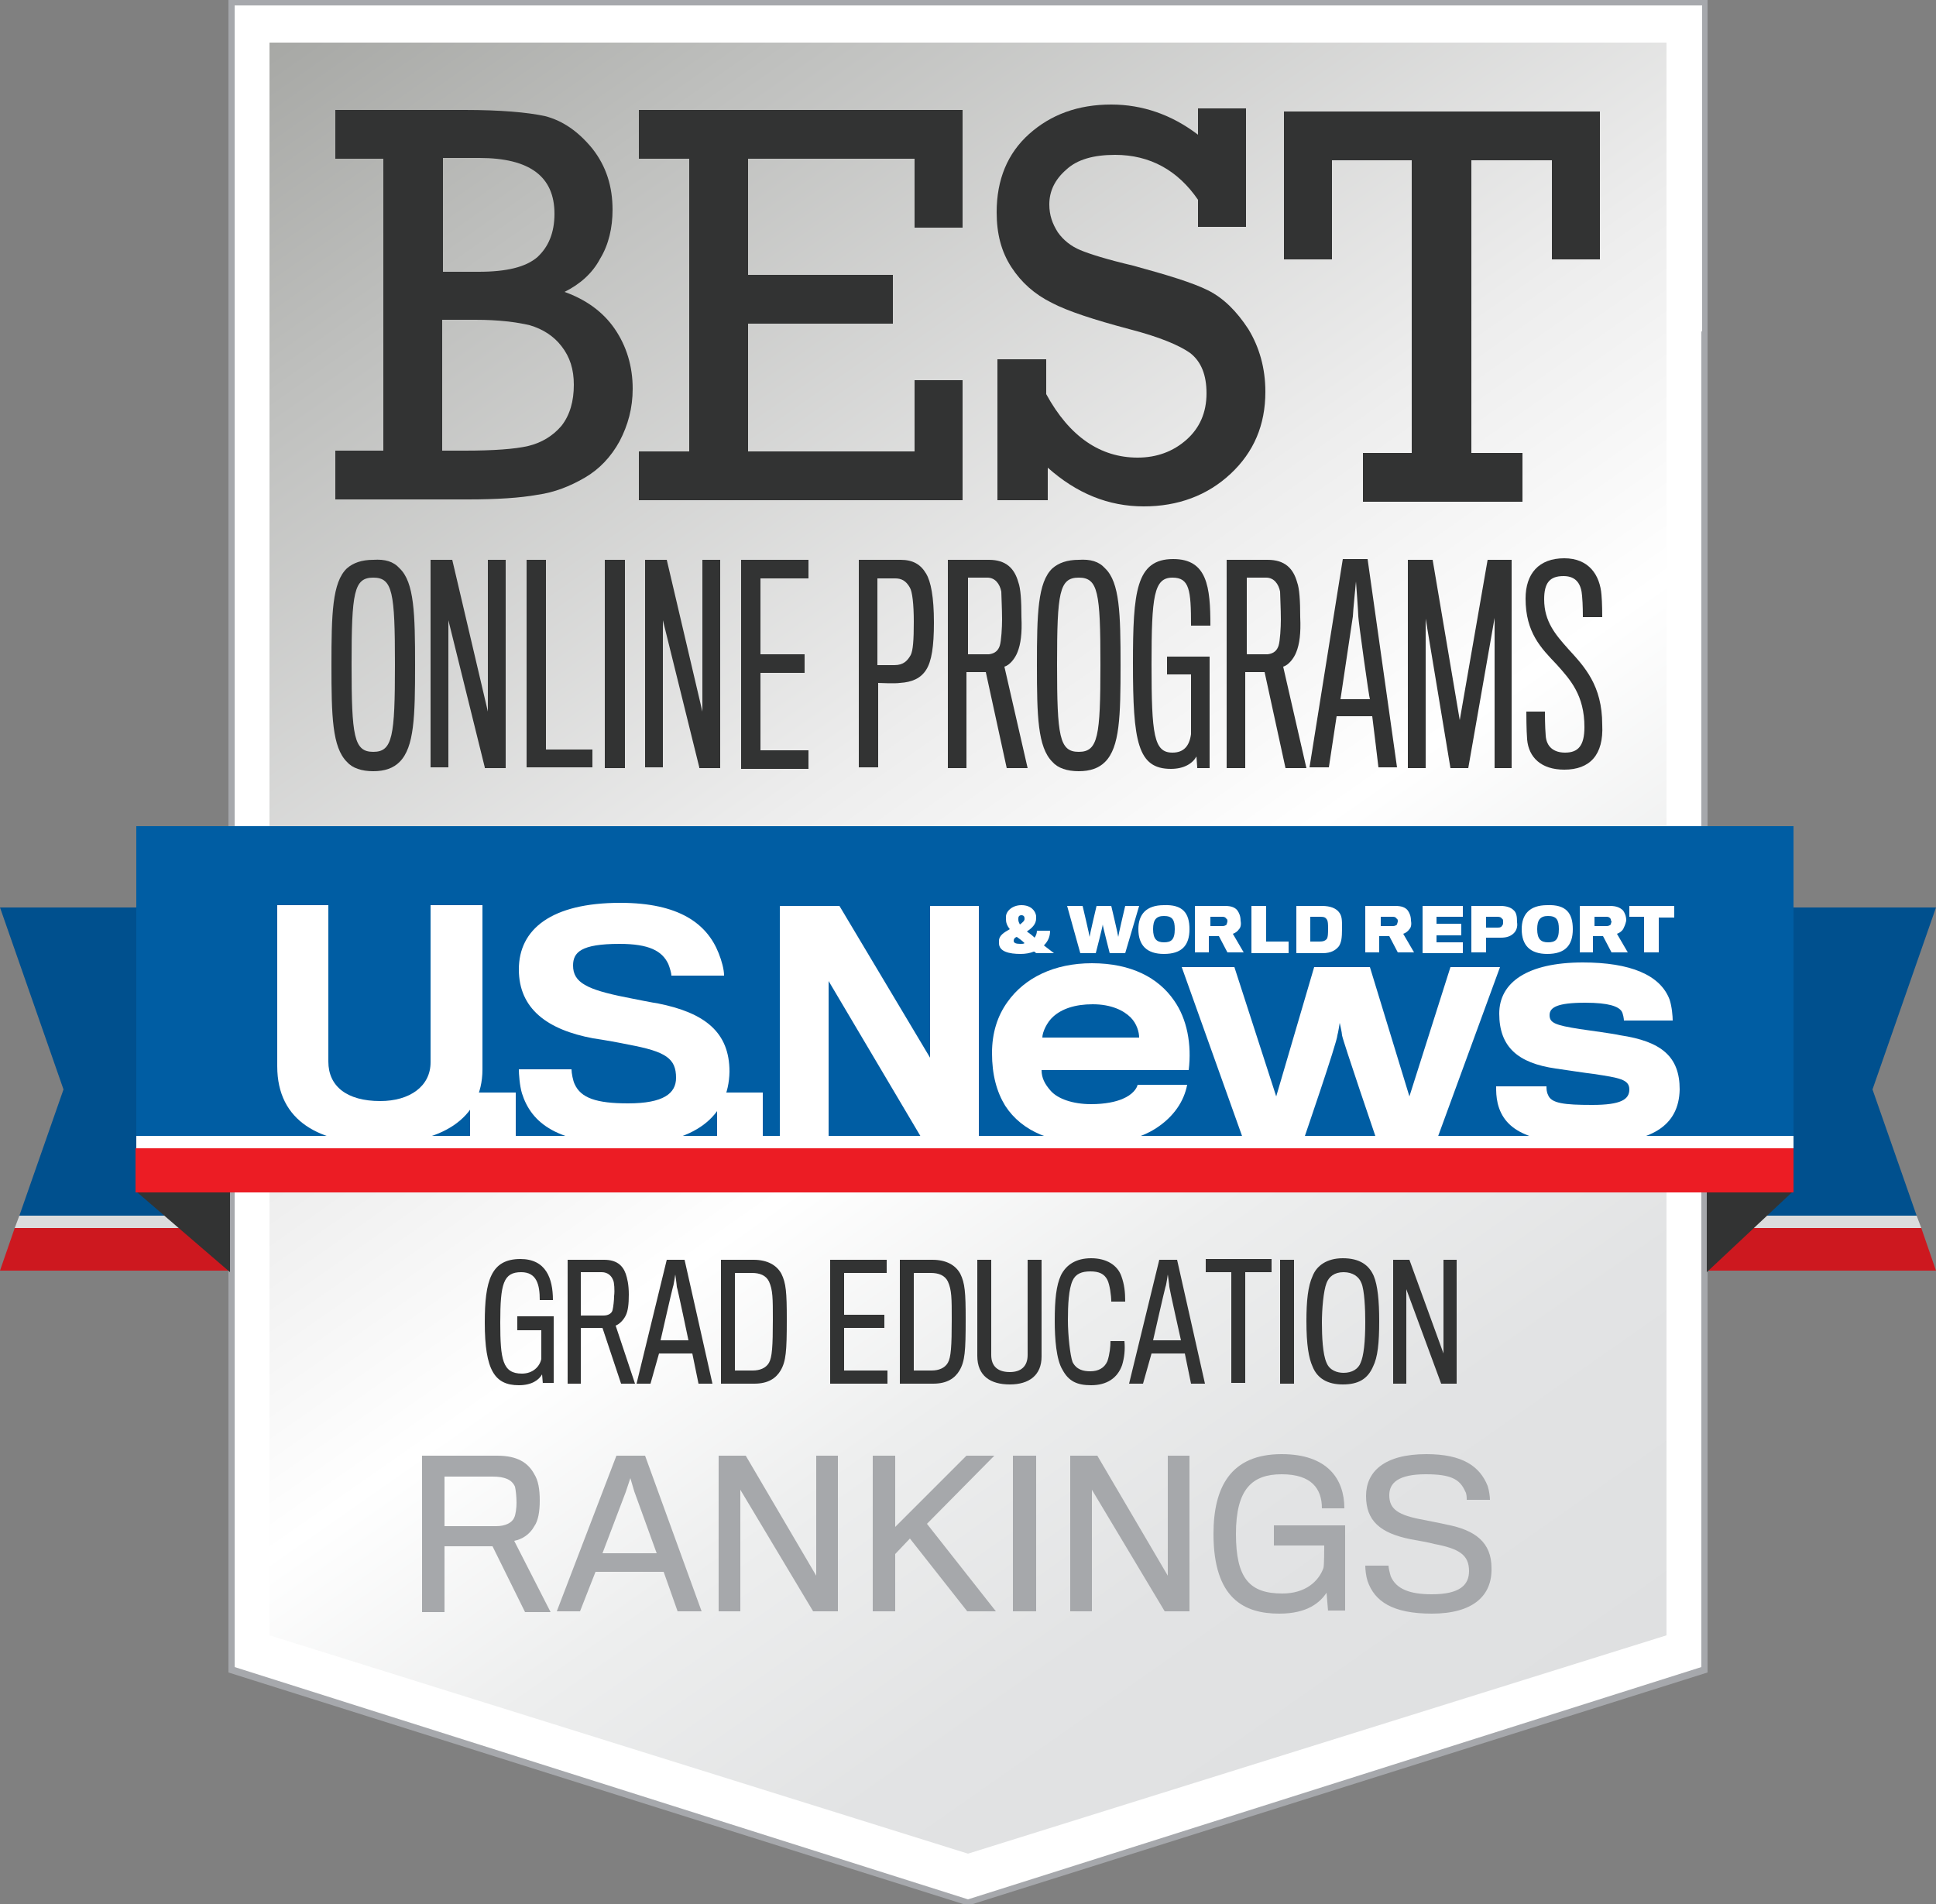 <?xml version="1.0" encoding="utf-8"?>
<!-- Generator: Adobe Illustrator 19.1.0, SVG Export Plug-In . SVG Version: 6.00 Build 0)  -->
<svg version="1.1" id="Layer_1" xmlns="http://www.w3.org/2000/svg" xmlns:xlink="http://www.w3.org/1999/xlink" x="0px" y="0px"
	 viewBox="0 0 250 245.9" enable-background="new 0 0 250 245.9" xml:space="preserve">
<rect x="0" y="0" width="250" height="245.9" fill="#808080" stroke="none"/>
<g>
	<polygon fill="#FFFFFF" points="29.9,0.4 29.9,13.1 29.9,26.8 29.9,34.4 29.9,39.6 29.9,47.2 29.9,60.8 29.9,73.6 29.9,163.1 
		29.9,175.8 29.9,176.3 29.9,189.1 29.9,189.5 29.9,202.3 29.9,202.7 29.9,215.5 125,245.6 220.1,215.5 220.1,202.7 220.1,202.3 
		220.1,189.5 220.1,189.1 220.1,176.3 220.1,175.8 220.1,163.1 220.1,73.6 220.1,60.8 220.1,47.2 220.1,39.6 220.1,34.4 220.1,26.8 
		220.1,13.1 220.1,0.4 	"/>
	<linearGradient id="SVGID_1_" gradientUnits="userSpaceOnUse" x1="46.982" y1="-3.039" x2="203.019" y2="219.805">
		<stop  offset="0" style="stop-color:#A7A8A5"/>
		<stop  offset="0.138" style="stop-color:#BEBFBD"/>
		<stop  offset="0.439" style="stop-color:#EDEDED"/>
		<stop  offset="0.589" style="stop-color:#FFFFFF"/>
		<stop  offset="0.715" style="stop-color:#EDEEEE"/>
		<stop  offset="0.848" style="stop-color:#E2E3E4"/>
		<stop  offset="1" style="stop-color:#DFE0E1"/>
	</linearGradient>
	<polygon fill="url(#SVGID_1_)" points="34.8,5.5 34.8,18.3 34.8,32 34.8,40.4 34.8,44.7 34.8,53.2 34.8,66.9 34.8,79.7 34.8,154.3 
		34.8,167.1 34.8,172 34.8,180.8 34.8,184.8 34.8,193.6 34.8,198.5 34.8,211.2 125,239.4 215.2,211.2 215.2,198.5 215.2,193.6 
		215.2,184.8 215.2,180.8 215.2,172 215.2,167.1 215.2,154.3 215.2,79.7 215.2,66.9 215.2,53.2 215.2,44.7 215.2,40.4 215.2,32 
		215.2,18.3 215.2,5.5 	"/>
	<g>
		<path fill="#323333" d="M49.5,58.2V20.5h-6.2v-6.3H60c4.6,0,8.1,0.3,10.4,0.8c2.3,0.6,4.3,2,6.1,4.2c1.8,2.3,2.6,4.9,2.6,7.9
			c0,2.3-0.5,4.5-1.6,6.3c-1,1.9-2.6,3.3-4.6,4.3c2.8,1,5,2.6,6.5,4.8c1.5,2.2,2.3,4.8,2.3,7.7c0,2.5-0.6,4.7-1.7,6.8
			c-1.1,2-2.6,3.6-4.5,4.7c-1.9,1.1-3.9,1.9-6.1,2.2c-2.2,0.4-5.2,0.6-9,0.6H43.3v-6.3H49.5z M57.1,35.1h4.7c3.6,0,6.1-0.6,7.6-1.9
			c1.4-1.3,2.2-3.1,2.2-5.6c0-4.8-3.2-7.2-9.7-7.2h-4.7V35.1z M57.1,58.2h2.9c3.7,0,6.5-0.2,8.2-0.6c1.7-0.4,3.2-1.3,4.3-2.6
			c1.1-1.4,1.6-3.2,1.6-5.3c0-2-0.5-3.6-1.6-5c-1-1.3-2.4-2.2-4.1-2.7c-1.7-0.4-4-0.7-7-0.7h-4.3V58.2z"/>
		<path fill="#323333" d="M89,58.2V20.5h-6.5v-6.3h41.8v15.2h-6.2v-8.9H96.6v15h18.7v6.3H96.6v16.5h21.5v-9.2h6.2v15.5H82.5v-6.3H89
			z"/>
		<path fill="#323333" d="M128.8,64.7V46.4h6.3v4.5c3,5.5,7,8.2,11.8,8.2c2.5,0,4.6-0.8,6.3-2.3c1.7-1.5,2.6-3.5,2.6-6
			c0-2.4-0.7-4.1-2.1-5.2c-1.4-1-4-2.1-7.9-3.1c-4.5-1.2-7.9-2.3-10-3.4c-2.2-1.1-3.9-2.6-5.2-4.6c-1.3-2-1.9-4.3-1.9-7.1
			c0-4.2,1.4-7.6,4.2-10.1c2.8-2.5,6.3-3.8,10.6-3.8c4,0,7.8,1.3,11.2,3.9v-3.4h6.2v15.3h-6.2v-3.5C152.1,22,148.5,20,144,20
			c-2.8,0-4.9,0.6-6.3,1.9c-1.5,1.3-2.2,2.8-2.2,4.5c0,1.4,0.4,2.5,1.1,3.6c0.7,1,1.7,1.8,2.9,2.3c1.2,0.5,3.4,1.2,6.8,2
			c4.4,1.2,7.7,2.2,9.7,3.2c2,1,3.7,2.7,5.2,5c1.4,2.3,2.2,5,2.2,8.1c0,4.3-1.5,7.8-4.5,10.6c-3,2.8-6.8,4.2-11.2,4.2
			c-4.6,0-8.7-1.7-12.4-5v4.2H128.8z"/>
		<path fill="#323333" d="M182.3,58.4V20.7H172v12.8h-6.2V14.4h40.8v19.1h-6.2V20.7h-10.4v37.8h6.6v6.3h-20.6v-6.3H182.3z"/>
	</g>
	<path fill="#A6A8AC" d="M29.5,0v42.8V62v7.3v5v12.8v13.7v12.8v30.4v33.5v5.4v7.4v25.7l95.5,30.1l95.5-30.1v-25.7v-7.4v-5.4v-33.5
		v-30.4v-12.8V87.1V74.3v-5V62V42.8V0H29.5z M219.7,42.8V62v7.3v5v12.8v13.7v12.8v30.4v33.5v5.4v7.4v25l-94.7,30l-94.7-30v-25v-7.4
		v-5.4v-33.5v-30.4v-12.8V87.1V74.3v-5V62V42.8V0.7h189.5V42.8z"/>
	<g>
		<path fill="#A6A8AB" d="M69,197.1c-0.6,1.1-1.6,1.7-2.6,1.9l4.7,9.2h-3.3l-4.2-8.5h-6.2v8.5h-2.9V188h9.7c2.6,0,4,0.9,4.8,2.4
			c0.5,0.8,0.7,1.9,0.7,3.4C69.7,195.2,69.5,196.4,69,197.1z M66.5,192c-0.4-0.9-1.3-1.3-2.9-1.3h-6.2c0,0,0,6.3,0,6.4h6.7
			c1.1,0,2-0.4,2.3-1.1c0.2-0.4,0.3-1.3,0.3-1.9C66.7,193.3,66.6,192.4,66.5,192z"/>
		<path fill="#A6A8AB" d="M74.9,208.1h-3l7.7-20.1h3.7l7.3,20.1h-3.1l-1.8-5.1h-8.8L74.9,208.1z M81.9,192.6l-0.5-1.7l-0.6,1.8
			l-3,7.9h7L81.9,192.6z"/>
		<path fill="#A6A8AB" d="M105,208.1l-9.4-15.7v15.7h-2.8V188h3.5l9.1,15.5V188h2.8v20.1H105z"/>
		<path fill="#A6A8AB" d="M124.9,208.1l-7.4-9.4l-1.9,2v7.4h-2.9V188h2.9v9.2l9.2-9.2h3.6l-8.7,8.8l8.9,11.3H124.9z"/>
		<path fill="#A6A8AB" d="M130.8,208.1V188h3v20.1H130.8z"/>
		<path fill="#A6A8AB" d="M150.4,208.1l-9.4-15.7v15.7h-2.8V188h3.5l9.1,15.5V188h2.8v20.1H150.4z"/>
		<path fill="#A6A8AB" d="M171.5,208.1l-0.2-2.4c-0.8,1.2-2.4,2.7-6.1,2.7c-4.5,0-8.5-1.9-8.5-10.3c0-6,2.2-10.3,8.8-10.3
			c5.9,0,8.1,3.2,8.1,7h-2.9c0-2.5-1.3-4.4-5.2-4.4c-3.8,0-5.9,1.9-5.9,7.7c0,5.8,1.8,7.7,6,7.7c3,0,4.7-1.6,5.3-3.3
			c0.1-0.3,0.1-2.7,0.1-2.9h-6.5V197h9.2c0,0,0,4.5,0,5.7c0,2.5,0,5.3,0,5.3H171.5z"/>
		<path fill="#A6A8AB" d="M184.9,208.4c-5.1,0-7.4-1.6-8.3-4.2c-0.2-0.6-0.3-1.5-0.3-2h3c0,0.3,0.2,1.1,0.3,1.4
			c0.7,1.6,2.4,2.3,5.3,2.3c3.6,0,4.8-1.2,4.8-3c0-2.1-1.3-2.9-4.5-3.5c-0.7-0.2-1.9-0.4-3-0.6c-4-0.8-5.8-2.4-5.8-5.6
			c0-3.1,2.3-5.4,7.8-5.4c4.7,0,6.9,1.6,7.9,4.1c0.2,0.6,0.3,1.4,0.3,1.8h-3c0-0.3,0-0.8-0.2-1.1c-0.7-1.6-1.9-2.2-5.1-2.2
			c-3.5,0-4.7,1.1-4.7,2.7c0,1.8,1.1,2.6,4.5,3.2c0.9,0.2,2.1,0.4,2.9,0.6c3.7,0.7,5.8,2.3,5.8,5.6
			C192.7,206.1,190.2,208.4,184.9,208.4z"/>
	</g>
	<g>
		<path fill="#323333" d="M51.6,73.4c1.9,1.8,2,5.9,2,12.5c0,6.6-0.1,10.6-2,12.5c-0.8,0.8-1.9,1.2-3.4,1.2c-1.5,0-2.7-0.4-3.4-1.2
			c-1.9-1.9-2-5.9-2-12.5c0-6.6,0.1-10.7,2-12.5c0.8-0.7,1.9-1.1,3.4-1.1C49.7,72.2,50.8,72.5,51.6,73.4z M51,85.8
			c0-9.3-0.3-11.2-2.8-11.2c-2.5,0-2.8,1.9-2.8,11.2c0,9.3,0.3,11.3,2.8,11.3C50.7,97.1,51,95.1,51,85.8z"/>
		<path fill="#323333" d="M62.6,99.1l-4.7-19v19h-2.3V72.3h2.8l4.6,19.6V72.3h2.3v26.9H62.6z"/>
		<path fill="#323333" d="M68,99.1V72.3h2.5v24.5h6v2.3H68z"/>
		<path fill="#323333" d="M78.1,99.1V72.3h2.6v26.9H78.1z"/>
		<path fill="#323333" d="M90.3,99.1l-4.7-19v19h-2.3V72.3h2.8l4.6,19.6V72.3H93v26.9H90.3z"/>
		<path fill="#323333" d="M95.7,99.1V72.3h8.7v2.4h-6.2v9.8h5.7v2.4h-5.7v10h6.2v2.4H95.7z"/>
		<path fill="#323333" d="M119.6,86.5c-0.7,1.1-1.8,1.6-3.4,1.7c-0.6,0.1-2.8,0-2.8,0v10.9h-2.5V72.3h5.4c1.6,0,2.6,0.6,3.3,1.8
			c0.6,1,1,3,1,6.3C120.6,83.5,120.3,85.4,119.6,86.5z M117.5,75.9c-0.5-0.9-1.1-1.2-1.9-1.2h-2.3v11.2c0,0,1.8,0,2.2,0
			c1.2,0,1.7-0.6,2.1-1.3c0.3-0.6,0.4-1.9,0.4-4.3C118,78,117.8,76.4,117.5,75.9z"/>
		<path fill="#323333" d="M131.4,84.2c-0.3,0.8-1,1.7-1.7,1.9l3,13.1h-2.7l-2.7-12.4l-2.5,0v12.4h-2.4V72.3h5.3
			c2.2,0,3.3,1.1,3.8,2.9c0.3,0.8,0.4,2.4,0.4,4.5C132,81.8,131.8,83.2,131.4,84.2z M129.3,76.4c-0.2-1-0.8-1.8-1.8-1.8H125
			c0,0,0,9.3,0,9.9c0,0,2.5,0,2.7,0c0.8-0.1,1.2-0.5,1.4-1.1c0.2-0.6,0.3-2.4,0.3-3.4C129.4,78.7,129.3,76.8,129.3,76.4z"/>
		<path fill="#323333" d="M142.7,73.4c1.9,1.8,2,5.9,2,12.5c0,6.6-0.1,10.6-2,12.5c-0.8,0.8-1.9,1.2-3.4,1.2c-1.5,0-2.7-0.4-3.4-1.2
			c-1.9-1.9-2-5.9-2-12.5c0-6.6,0.1-10.7,2-12.5c0.8-0.7,1.9-1.1,3.4-1.1C140.8,72.2,141.9,72.5,142.7,73.4z M142.1,85.8
			c0-9.3-0.3-11.2-2.8-11.2c-2.5,0-2.8,1.9-2.8,11.2c0,9.3,0.3,11.3,2.8,11.3C141.8,97.1,142.1,95.1,142.1,85.8z"/>
		<path fill="#323333" d="M154.6,99.1l-0.1-1.4c-0.5,0.9-1.6,1.6-3.3,1.6c-4.3,0-4.9-3.5-4.9-13.6c0-9.3,0.4-13.5,5.2-13.5
			c4.4,0,4.8,3.6,4.8,8.6h-2.5c0-4.6-0.2-6.2-2.4-6.2c-2.4,0-2.7,2.4-2.7,11.2c0,9.1,0.3,11.4,2.7,11.4c1.5,0,2.2-0.9,2.4-2.4
			c0-0.7,0-7.6,0-7.7h-3.1v-2.3h5.5c0,0,0,6.4,0,8.1c0,3.1,0,6.3,0,6.3H154.6z"/>
		<path fill="#323333" d="M167.4,84.2c-0.3,0.8-1,1.7-1.7,1.9l3,13.1h-2.7l-2.7-12.4l-2.5,0v12.4h-2.4V72.3h5.3
			c2.2,0,3.3,1.1,3.8,2.9c0.3,0.8,0.4,2.4,0.4,4.5C168,81.8,167.8,83.2,167.4,84.2z M165.3,76.4c-0.2-1-0.8-1.8-1.8-1.8H161
			c0,0,0,9.3,0,9.9c0,0,2.5,0,2.7,0c0.8-0.1,1.2-0.5,1.4-1.1c0.2-0.6,0.3-2.4,0.3-3.4C165.4,78.7,165.3,76.8,165.3,76.4z"/>
		<path fill="#323333" d="M171.6,99.1h-2.5l4.3-26.9h3.2l3.8,26.9H178c0,0-0.7-5.9-0.8-6.6h-4.6C172.5,93.2,171.6,99.1,171.6,99.1z
			 M175.4,79.6c0-0.5-0.3-4.5-0.3-4.5s-0.4,4-0.4,4.5c-0.1,0.7-1.6,10.7-1.6,10.7h3.8C176.8,90.2,175.4,80.1,175.4,79.6z"/>
		<path fill="#323333" d="M193,99.1V79.8l-3.4,19.4h-2.3l-3.2-19.3v19.3h-2.3V72.3h3.2l3.5,20.7l3.6-20.7h3.1v26.9H193z"/>
		<path fill="#323333" d="M202,99.4c-3,0-4.6-1.6-4.8-3.9c-0.1-1.3-0.1-3.3-0.1-3.6h2.4c0,0.3,0,1.9,0.1,3.1
			c0.1,1.5,1.1,2.2,2.5,2.2c1.7,0,2.5-0.9,2.5-3.3c0-4.1-1.8-6.1-3.6-8.1c-2-2.1-4-4.1-4-8.5c0-3.2,1.7-5.2,5-5.2
			c3.2,0,4.6,2.2,4.8,4.7c0.1,1,0.1,2.8,0.1,2.9h-2.5c0-0.1,0-1.7-0.1-2.7c-0.1-1.5-0.7-2.6-2.4-2.6c-1.8,0-2.5,0.9-2.5,3
			c0,2.9,1.5,4.6,3.1,6.4c2.1,2.3,4.4,4.7,4.4,9.8C207.1,97.5,205.3,99.4,202,99.4z"/>
	</g>
	<g>
		<g>
			<polygon fill="#00508E" points="0,117.2 29.6,117.2 29.6,157 2.5,157 8.2,140.7 			"/>
			<polygon fill="#DBDCDD" points="29.6,158.6 1.9,158.6 2.5,157 29.6,157 			"/>
			<polygon fill="#CD181F" points="29.6,164.1 0,164.1 1.9,158.6 29.6,158.6 			"/>
		</g>
		<g>
			<polygon fill="#00508E" points="250,117.2 220.4,117.2 220.4,157 247.5,157 241.8,140.7 			"/>
			<polygon fill="#DBDCDD" points="220.4,158.6 248.1,158.6 247.5,157 220.4,157 			"/>
			<polygon fill="#CD181F" points="220.4,164.1 250,164.1 248.1,158.6 220.4,158.6 			"/>
		</g>
		<polygon fill="#323333" points="29.7,153.8 29.7,164.3 17.5,153.8 		"/>
		<polygon fill="#323333" points="220.4,153.8 220.4,164.3 231.6,153.8 		"/>
		<rect x="17.6" y="106.7" fill="#005DA3" width="214" height="41.7"/>
		<g id="U.S.News_48_">
			<path fill="#FFFFFF" d="M49,147.7c-7.6,0-13.2-2.8-13.2-10c0-0.7,0-20.8,0-20.8h6.6c0,0,0,19.6,0,20.2c0,3.2,2.4,5.1,6.7,5.1
				c3.8,0,6.5-1.9,6.5-5c0-0.6,0-20.3,0-20.3h6.7c0,0,0,20.6,0,21.2C62.3,144.6,56.8,147.7,49,147.7z"/>
			<path fill="#FFFFFF" d="M60.7,147.3v-6.2h5.9v6.2H60.7z"/>
			<path fill="#FFFFFF" d="M81.1,147.8c-9.2,0-12.5-2.8-13.7-6.6c-0.3-1-0.4-2.5-0.4-3.1h6.8c0,0.5,0.2,1.5,0.4,1.9
				c0.8,1.8,2.8,2.5,6.9,2.5c4.6,0,6.2-1.3,6.2-3.3c0-2.5-1.3-3.4-6.2-4.3c-0.9-0.2-3.1-0.6-4.5-0.8c-5.9-1.1-9.6-3.8-9.6-8.9
				c0-5.2,4.2-8.6,13.1-8.6c7.6,0,11.2,2.7,12.7,6.5c0.4,1,0.7,2.1,0.7,2.9h-6.8c0-0.3-0.2-1-0.4-1.5c-0.8-1.7-2.5-2.6-6.3-2.6
				c-5,0-6,1.1-6,2.8c0,2.2,1.8,3.1,6.8,4.1c1.5,0.3,3.5,0.7,4.2,0.8c6,1.2,9.2,3.7,9.2,8.8C94.1,144.1,89.8,147.8,81.1,147.8z"/>
			<path fill="#FFFFFF" d="M92.6,147.3v-6.2h5.9v6.2H92.6z"/>
			<path fill="#FFFFFF" d="M119.2,147.3l-12.2-20.6v20.6h-6.3V117h7.7l11.7,19.6V117h6.3v30.4H119.2z"/>
			<path fill="#FFFFFF" d="M149.3,145.7c-2,1.3-4.7,2-8.3,2c-5,0-9-1.5-11.2-4.9c-1.1-1.8-1.7-4-1.7-6.8c0-2.6,0.7-4.8,2-6.6
				c2.2-3.1,6-5,10.9-5c5.1,0,8.6,1.9,10.6,4.8c1.7,2.4,2.3,5.7,1.9,9h-19c0,1,0.4,1.8,1.2,2.7c0.9,1,2.8,1.7,5.2,1.7
				c1.8,0,3.2-0.3,4.1-0.7c1.2-0.5,1.8-1.3,1.9-1.8h6.4C152.9,142.2,151.6,144.2,149.3,145.7z M146,131.4c-0.9-0.9-2.5-1.7-4.9-1.7
				c-2.3,0-4,0.6-5.1,1.6c-0.8,0.7-1.4,2-1.4,2.7h12.5C147.1,133.3,146.8,132.2,146,131.4z"/>
			<path fill="#FFFFFF" d="M185.5,147.3h-7.7c0,0-4.4-12.9-4.5-13.6c0-0.3-0.3-1.6-0.3-1.6s-0.2,1.3-0.3,1.6
				c0,0.8-4.4,13.6-4.4,13.6h-7.7l-8-22.4h6.8l5.4,16.7l4.9-16.7h7.2l5.1,16.7l5.3-16.7h6.4L185.5,147.3z"/>
			<path fill="#FFFFFF" d="M205.5,147.7c-7.6,0-11.2-1.5-12.1-5.2c-0.2-0.9-0.2-1.5-0.2-2.2h6.5c0,0.3,0,0.7,0.2,1.1
				c0.4,1.1,2.1,1.3,5.7,1.3c3.7,0,4.8-0.7,4.8-2c0-1.3-1.3-1.5-4.6-2c-0.9-0.1-3.5-0.5-4.9-0.7c-4.9-0.7-7.3-2.8-7.3-7.1
				c0-4,3.6-6.6,10.8-6.6c6.1,0,10,1.6,11.2,4.8c0.3,0.9,0.4,2.2,0.4,2.7h-6.3c0-0.2-0.1-0.9-0.3-1.2c-0.4-0.6-1.6-1.1-4.7-1.1
				c-3.6,0-4.6,0.6-4.6,1.6c0,1,0.7,1.3,3.9,1.8c1.3,0.2,4.4,0.6,5.2,0.8c5.4,0.8,7.7,2.8,7.7,7
				C216.8,145.4,213.3,147.7,205.5,147.7z"/>
		</g>
		<g id="_x26__World_Report_50_">
			<path fill="#FFFFFF" d="M133.6,121.1c0.2-0.3,0.3-0.6,0.3-0.9h1.7c0,0.8-0.3,1.4-0.8,1.9c0.4,0.3,0.9,0.7,1.3,1h-2.3
				c-0.1-0.1-0.2-0.2-0.3-0.2c-0.5,0.2-1.1,0.3-1.7,0.3c-1.5,0-2.8-0.3-2.8-1.4c0-0.1,0-0.2,0-0.3c0-0.7,0.7-1.1,1.4-1.5
				c-0.4-0.5-0.5-0.9-0.5-1.3c0-0.1,0-0.2,0-0.3c0-0.7,0.8-1.5,2-1.5c1.2,0,1.8,0.7,1.9,1.4c0,0.1,0,0.2,0,0.3
				c0,0.8-0.6,1.3-1.2,1.7C132.9,120.5,133.3,120.8,133.6,121.1z M130.9,121.5c0,0.3,0.3,0.4,0.9,0.4c0.2,0,0.4,0,0.5-0.1
				c-0.3-0.3-0.7-0.6-1-0.8C131,121.1,130.9,121.3,130.9,121.5z M132.3,118.7c0,0,0-0.1,0-0.1c0-0.2-0.1-0.4-0.4-0.4
				c-0.3,0-0.4,0.2-0.4,0.4c0,0,0,0.1,0,0.2c0,0.2,0.1,0.4,0.2,0.6C132.1,119.1,132.3,118.9,132.3,118.7z"/>
			<path fill="#FFFFFF" d="M145.3,123.1h-2c0,0-0.9-3.5-0.9-3.7c0,0.2-0.9,3.7-0.9,3.7h-2l-1.7-6.1h2c0,0,0.9,3.8,0.9,4
				c0-0.2,0.9-4,0.9-4h1.9c0,0,0.9,3.8,0.9,4c0-0.2,0.9-4,0.9-4h1.8L145.3,123.1z"/>
			<path fill="#FFFFFF" d="M153.6,120c0,2.1-1,3.2-3.3,3.2c-2.2,0-3.3-1.1-3.3-3.2c0-1.9,1-3.1,3.3-3.1
				C152.7,116.8,153.6,117.9,153.6,120z M151.7,120c0-1.2-0.3-1.7-1.4-1.7c-1,0-1.4,0.5-1.4,1.7c0,1.3,0.5,1.7,1.4,1.7
				C151.2,121.7,151.7,121.4,151.7,120z"/>
			<path fill="#FFFFFF" d="M160,120c-0.2,0.3-0.5,0.5-0.8,0.6l1.4,2.4h-2.1l-1.1-2.1h-1.3v2.1h-1.8V117h3.9c0.8,0,1.3,0.2,1.6,0.6
				c0.2,0.3,0.4,0.7,0.4,1.3C160.3,119.4,160.2,119.8,160,120z M158.4,118.7c-0.1-0.2-0.3-0.3-0.5-0.3h-1.6v1.2h1.6
				c0.2,0,0.4-0.1,0.5-0.2c0-0.1,0.1-0.3,0.1-0.4C158.5,118.9,158.5,118.7,158.4,118.7z"/>
			<path fill="#FFFFFF" d="M161.6,123.1V117h1.9v4.6h2.9v1.5H161.6z"/>
			<path fill="#FFFFFF" d="M170.8,123.1h-3.4V117h3.3c1.1,0,1.8,0.3,2.2,0.8c0.4,0.5,0.4,1,0.4,2.1c0,1.3-0.1,1.8-0.4,2.3
				C172.5,122.7,171.9,123.1,170.8,123.1z M171.5,119.9c0-0.4,0-1-0.2-1.2c-0.2-0.3-0.5-0.3-0.9-0.3h-1.2v3.2h1.2
				c0.5,0,0.7-0.1,0.9-0.3C171.5,121.1,171.5,120.4,171.5,119.9z"/>
			<path fill="#FFFFFF" d="M182,120c-0.2,0.3-0.5,0.5-0.8,0.6l1.4,2.4h-2.1l-1.1-2.1h-1.3v2.1h-1.8V117h3.9c0.8,0,1.3,0.2,1.6,0.6
				c0.2,0.3,0.4,0.7,0.4,1.3C182.3,119.4,182.2,119.8,182,120z M180.4,118.7c-0.1-0.2-0.3-0.3-0.5-0.3h-1.6v1.2h1.6
				c0.2,0,0.4-0.1,0.5-0.2c0-0.1,0.1-0.3,0.1-0.4C180.5,118.9,180.5,118.7,180.4,118.7z"/>
			<path fill="#FFFFFF" d="M183.7,123.1V117h5.2v1.4h-3.4v0.9h3.2v1.5h-3.2v0.9h3.4v1.4H183.7z"/>
			<path fill="#FFFFFF" d="M195.5,120.5c-0.4,0.4-0.9,0.6-1.7,0.6c-0.2,0-1.9,0-1.9,0v1.9h-1.9V117h3.8c0.7,0,1.3,0.2,1.6,0.5
				c0.4,0.3,0.5,0.8,0.5,1.6C196,119.7,195.8,120.2,195.5,120.5z M194,118.7c-0.1-0.2-0.3-0.3-0.6-0.3h-1.5v1.4c0,0,1.5,0,1.5,0
				c0.4,0,0.5-0.1,0.6-0.3c0.1-0.1,0.1-0.2,0.1-0.4C194.1,118.9,194.1,118.7,194,118.7z"/>
			<path fill="#FFFFFF" d="M203.1,120c0,2.1-1,3.2-3.3,3.2c-2.2,0-3.3-1.1-3.3-3.2c0-1.9,1-3.1,3.3-3.1
				C202.2,116.8,203.1,117.9,203.1,120z M201.3,120c0-1.2-0.3-1.7-1.4-1.7c-1,0-1.4,0.5-1.4,1.7c0,1.3,0.5,1.7,1.4,1.7
				C200.8,121.7,201.3,121.4,201.3,120z"/>
			<path fill="#FFFFFF" d="M209.6,120c-0.2,0.3-0.5,0.5-0.8,0.6l1.4,2.4h-2.1l-1.1-2.1h-1.3v2.1H204V117h3.9c0.8,0,1.3,0.2,1.7,0.6
				c0.2,0.3,0.4,0.7,0.4,1.3C209.9,119.4,209.7,119.8,209.6,120z M208,118.7c-0.1-0.2-0.3-0.3-0.5-0.3h-1.6v1.2h1.6
				c0.2,0,0.4-0.1,0.5-0.2c0-0.1,0.1-0.3,0.1-0.4C208,118.9,208,118.7,208,118.7z"/>
			<path fill="#FFFFFF" d="M214.2,118.4v4.6h-1.9v-4.6h-1.9V117h5.8v1.5H214.2z"/>
		</g>
		<rect x="17.6" y="146.7" fill="#FFFFFF" width="214" height="2"/>
		<rect x="17.5" y="148.3" fill="#EC1C24" width="214.1" height="5.7"/>
	</g>
	<g>
		<path fill="#323333" d="M70.1,178.7l-0.1-1.2c-0.4,0.7-1.3,1.4-3,1.4c-3.1,0-4.4-1.9-4.4-8.1c0-5.4,0.8-8.2,4.6-8.2
			c3.3,0,4.2,2.5,4.2,5.3h-1.7c0-2-0.4-3.6-2.4-3.6c-2.3,0-2.7,1.5-2.7,6.5c0,4.8,0.3,6.6,2.8,6.6c1.4,0,2.3-0.9,2.5-1.9v-3.7h-3.1
			V170h4.7c0,0,0,3.7,0,4.7c0,1.9,0,3.9,0,3.9H70.1z"/>
		<path fill="#323333" d="M80.8,169.9c-0.3,0.6-0.8,1.1-1.3,1.3l2.5,7.5h-1.8l-2.4-7.2H75v7.2h-1.7v-16H78c1.6,0,2.4,0.7,2.8,1.8
			c0.2,0.6,0.4,1.4,0.4,2.7C81.2,168.4,81.1,169.3,80.8,169.9z M79.2,165.4c-0.2-0.6-0.7-1.1-1.5-1.1H75c0,0,0,5.3,0,5.6
			c0,0,2.8,0,2.9,0c0.7,0,1.1-0.3,1.2-0.7c0.1-0.4,0.2-1.3,0.2-1.8C79.4,166.6,79.3,165.6,79.2,165.4z"/>
		<path fill="#323333" d="M84,178.7h-1.8l3.9-16h2.3l3.6,16h-1.8l-0.8-3.9h-4.3L84,178.7z M87.4,166.2c0-0.2-0.2-1.6-0.2-1.6
			s-0.2,1.4-0.3,1.6c-0.1,0.3-1.6,6.9-1.6,6.9h3.6C88.9,173.1,87.5,166.4,87.4,166.2z"/>
		<path fill="#323333" d="M97.4,178.7h-4.3v-16h4.2c1.8,0,3,0.7,3.6,1.8c0.6,1.2,0.7,2.4,0.7,5.9c0,4.1-0.1,5.4-0.8,6.6
			C100.2,178,99.2,178.7,97.4,178.7z M99.8,170.4c0-2.7,0-3.8-0.5-4.9c-0.4-0.8-1.2-1.1-2.2-1.1h-2.2V177h2.3c0.9,0,1.7-0.3,2.1-1
			C99.7,175.3,99.8,173.9,99.8,170.4z"/>
		<path fill="#323333" d="M107.2,178.7v-16h7.3v1.7H109v5.4h5.2v1.7H109v5.5h5.6v1.7H107.2z"/>
		<path fill="#323333" d="M120.5,178.7h-4.3v-16h4.2c1.8,0,3,0.7,3.6,1.8c0.6,1.2,0.7,2.4,0.7,5.9c0,4.1-0.1,5.4-0.8,6.6
			C123.3,178,122.3,178.7,120.5,178.7z M122.9,170.4c0-2.7,0-3.8-0.5-4.9c-0.4-0.8-1.2-1.1-2.2-1.1H118V177h2.3c0.9,0,1.7-0.3,2.1-1
			C122.8,175.3,122.9,173.9,122.9,170.4z"/>
		<path fill="#323333" d="M130.4,178.8c-2.5,0-4.2-1.1-4.2-3.7c0-0.2,0-12.4,0-12.4h1.8c0,0,0,11.9,0,12.3c0,1.5,0.9,2.2,2.4,2.2
			c1.4,0,2.3-0.7,2.3-2.2c0-0.4,0-12.3,0-12.3h1.8c0,0,0,12.3,0,12.5C134.5,177.6,132.9,178.8,130.4,178.8z"/>
		<path fill="#323333" d="M144.9,176.3c-0.6,1.7-2,2.6-4,2.6c-1.8,0-2.9-0.5-3.7-2c-0.8-1.3-1-4-1-6.3c0-2.8,0.2-4.6,0.8-5.9
			c0.7-1.4,2-2.2,3.9-2.2c2,0,3.4,0.9,3.9,2.3c0.4,1.1,0.5,2.1,0.5,3.3h-1.8c0-0.8-0.2-2.2-0.5-2.8c-0.4-0.8-1.1-1.1-2.2-1.1
			c-1.1,0-1.9,0.3-2.3,1.2c-0.5,1.1-0.6,3.1-0.6,5.1c0,2,0.3,4.6,0.6,5.4c0.5,1,1.4,1.2,2.3,1.2c1,0,1.8-0.4,2.2-1.3
			c0.3-0.9,0.4-1.9,0.4-2.6h1.8C145.3,174.3,145.2,175.3,144.9,176.3z"/>
		<path fill="#323333" d="M147.6,178.7h-1.8l3.9-16h2.3l3.6,16h-1.8l-0.8-3.9h-4.3L147.6,178.7z M151,166.2c0-0.2-0.2-1.6-0.2-1.6
			s-0.2,1.4-0.3,1.6c-0.1,0.3-1.6,6.9-1.6,6.9h3.6C152.5,173.1,151,166.4,151,166.2z"/>
		<path fill="#323333" d="M160.8,164.3v14.3h-1.8v-14.3h-3.3v-1.7h8.5v1.7H160.8z"/>
		<path fill="#323333" d="M165.3,178.7v-16h1.8v16H165.3z"/>
		<path fill="#323333" d="M177.4,164.8c0.5,1.2,0.7,3.2,0.7,5.8c0,2.9-0.2,4.7-0.8,5.9c-0.7,1.6-1.9,2.3-3.9,2.3
			c-2,0-3.3-0.8-3.9-2.3c-0.5-1.1-0.8-2.8-0.8-5.9c0-2.6,0.2-4.5,0.8-5.8c0.5-1.3,1.8-2.3,3.9-2.3
			C175.6,162.5,176.8,163.4,177.4,164.8z M175.7,176c0.4-0.9,0.6-2.7,0.6-5.3c0-1.6-0.1-4.1-0.5-5c-0.3-0.8-1.1-1.4-2.3-1.4
			c-1.2,0-1.9,0.6-2.2,1.4c-0.4,1-0.6,3.4-0.6,5.1c0,1.8,0.1,4.1,0.6,5.2c0.4,1,1.4,1.3,2.2,1.3C174.6,177.3,175.4,176.8,175.7,176z
			"/>
		<path fill="#323333" d="M186.1,178.7l-4.5-12.2v12.2h-1.7v-16h2.1l4.4,12.1v-12.1h1.7v16H186.1z"/>
	</g>
</g>
</svg>

